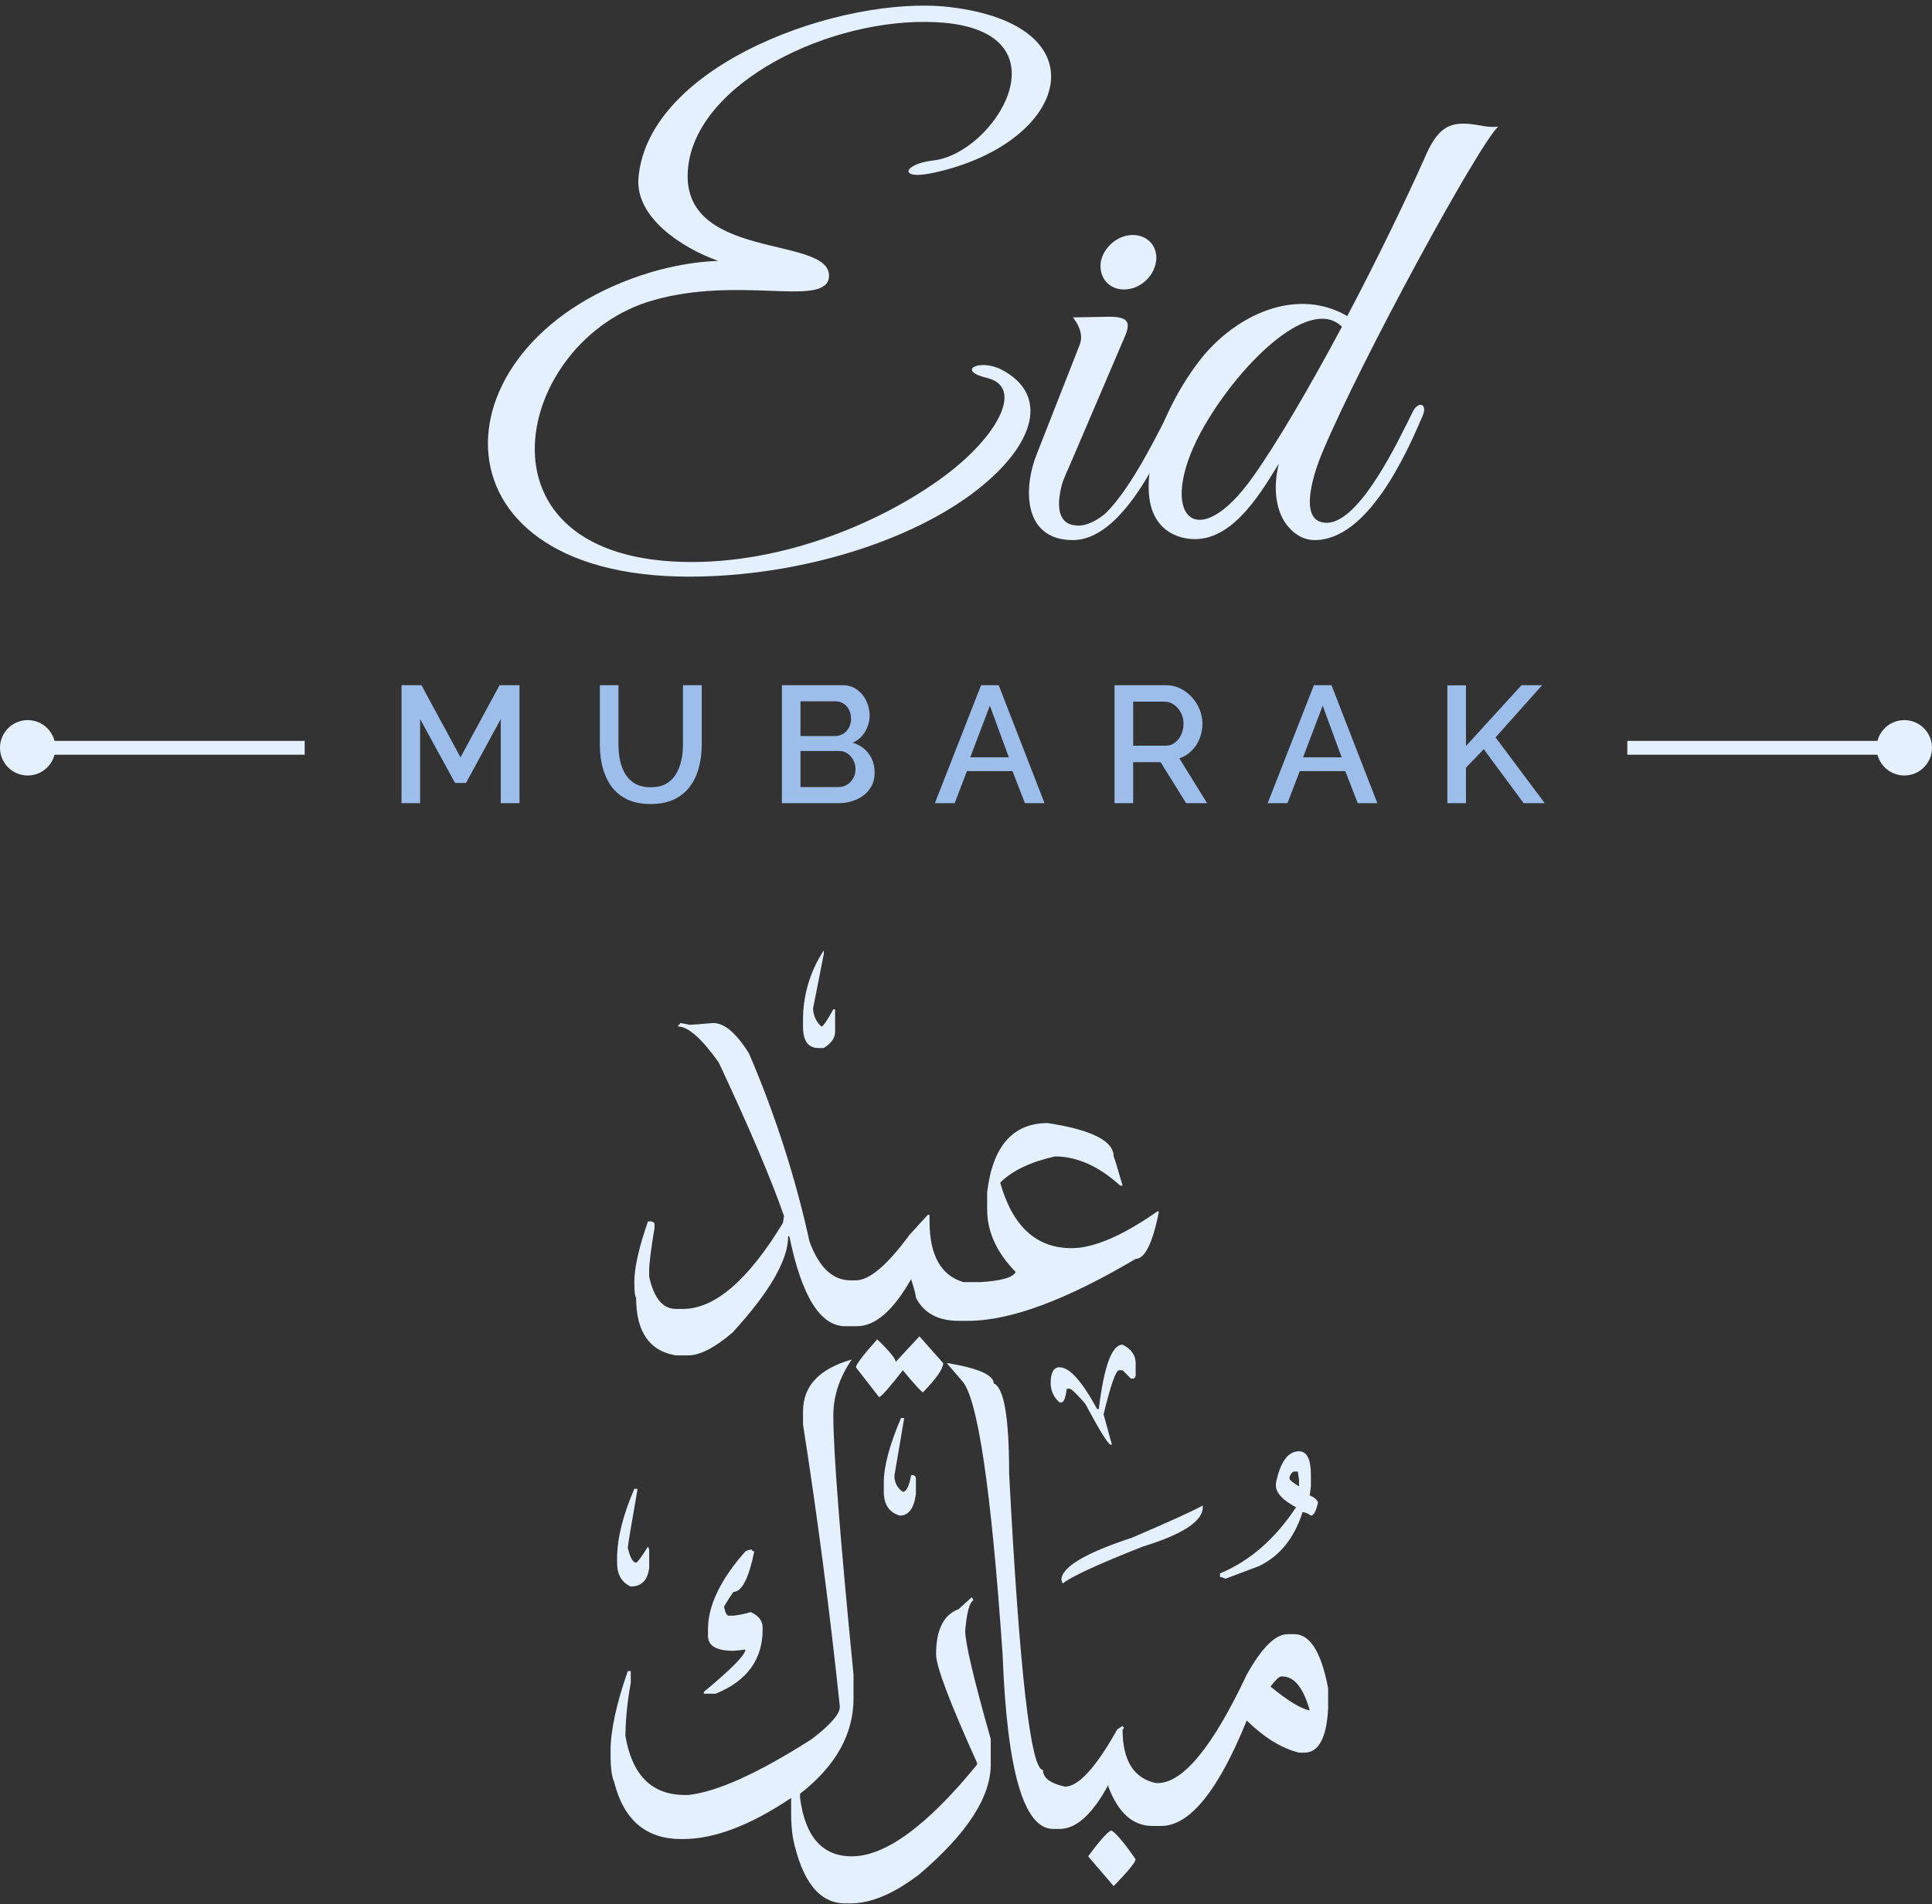 <svg width="279" height="275" viewBox="0 0 279 275" fill="none" xmlns="http://www.w3.org/2000/svg">
<rect x="0" y="0" width="279" height="275" fill="#333333" stroke="none"/>
<path fill-rule="evenodd" clip-rule="evenodd" d="M115.964 147.49V148.265C115.964 150.329 116.708 151.362 118.194 151.362H118.967C120.053 150.673 120.596 149.899 120.597 149.039V145.769H120.339C119.423 147.433 118.851 148.265 118.623 148.264C118.244 147.932 117.94 147.522 117.733 147.062C117.525 146.602 117.42 146.102 117.422 145.597L118.966 137.769V137.253C116.966 140.286 115.92 143.853 115.964 147.49ZM97.95 148.264C99.379 148.264 101.323 149.984 103.783 153.425C108.244 162.946 111.389 170.344 113.219 175.619C113.183 175.966 113.125 176.311 113.047 176.651C108.014 184.91 103.21 189.04 98.636 189.04H97.607C95.72 189.04 94.433 187.491 93.747 184.394V183.448C93.747 182.474 94.005 180.438 94.52 177.34V176.824C94.52 176.595 94.348 176.452 94.005 176.394H93.576C92.259 180.179 91.602 183.104 91.603 185.168C91.603 186.488 91.689 187.233 91.86 187.404C91.86 192.337 93.776 195.119 97.607 195.749H99.408C101.066 195.749 103.182 194.659 105.756 192.48C111.131 186.63 113.818 181.985 113.819 178.544H113.991C115.763 187.204 118.451 191.534 122.054 191.534H123.77C126.399 191.534 129.001 189.268 131.575 184.738C132.033 186.171 132.261 187.059 132.262 187.404C133.405 189.641 135.463 190.759 138.438 190.759H139.81C145.871 190.759 153.934 187.777 164 181.813C165.315 181.813 166.43 179.576 167.345 175.103C167.349 175.079 167.346 175.056 167.339 175.033C167.332 175.011 167.319 174.99 167.302 174.974C167.286 174.957 167.265 174.945 167.243 174.937C167.221 174.93 167.197 174.927 167.174 174.931C162.083 178.487 157.938 180.265 154.736 180.264C149.646 180.264 146.214 177.11 144.441 170.801C146.157 169.081 148.788 167.819 152.333 167.016C155.535 167.016 158.681 168.421 161.769 171.232H162.112C161.368 168.651 160.939 167.246 160.825 167.016C160.825 164.78 157.651 163.174 151.304 162.199C146.271 162.199 143.355 165.525 142.555 172.178V174.672C142.555 177.885 143.928 180.896 146.673 183.705C146.272 184.509 144.556 184.997 141.526 185.168H139.124C135.864 184.193 134.234 181.269 134.235 176.394V175.448H133.977L131.318 178.373C128.115 182.732 125.542 184.911 123.598 184.911H122.825C120.252 184.911 118.279 183.047 116.906 179.319C114.855 170 111.925 160.898 108.157 152.135C106.327 149.21 104.612 147.747 103.011 147.747C101.009 147.919 99.865 148.005 99.58 148.005C99.128 147.895 98.669 147.809 98.208 147.747C98.213 147.782 98.21 147.818 98.198 147.851C98.187 147.885 98.168 147.915 98.143 147.94C98.118 147.966 98.088 147.984 98.054 147.996C98.021 148.007 97.985 148.01 97.95 148.005V148.264ZM129.346 196.696C129.346 196.238 128.459 195.148 126.686 193.427C124.684 195.664 123.655 197.012 123.598 197.47L126.944 201.772C127.229 201.772 128.373 200.481 130.375 197.9C132.146 200.023 133.119 201.084 133.291 201.084C135.235 199.077 136.207 197.671 136.207 196.868L132.776 192.997L129.346 196.696ZM158.683 203.492H158.426C156.252 199.479 154.451 197.471 153.022 197.47H152.765C152.079 197.642 151.735 198.359 151.735 199.62C151.705 200.175 151.806 200.728 152.03 201.237C152.253 201.745 152.593 202.193 153.022 202.544H153.279C153.623 202.544 153.88 201.885 154.052 200.566H154.481C154.709 200.566 155.452 201.282 156.712 202.715C158.827 206.673 160.056 208.651 160.401 208.651H160.572L159.368 204.265C160.399 200.022 161.142 197.9 161.599 197.899H162.113L163.314 199.104H163.486C163.556 199.113 163.627 199.107 163.694 199.084C163.76 199.061 163.821 199.024 163.871 198.974C163.921 198.924 163.958 198.863 163.981 198.796C164.003 198.729 164.01 198.657 164 198.587V196.867C164 195.721 163.371 194.832 162.113 194.2C160.569 194.2 159.426 197.297 158.682 203.491L158.683 203.492ZM115.965 203.836V205.729C118.08 219.264 119.853 232.856 121.284 246.505C121.284 247.538 119.94 249.087 117.252 251.15C109.532 256.083 103.585 258.779 99.41 259.237H98.894C94.147 259.237 91.287 256.398 90.316 250.72V250.376C90.379 247.922 90.637 245.476 91.089 243.064V241.343H90.659C89 246.105 88.171 249.948 88.171 252.871V253.387C88.171 255.279 88.343 256.598 88.686 257.344C90.059 262.85 93.29 265.603 98.379 265.602H98.636C103.153 265.602 108.357 263.624 114.248 259.667V261.903C114.242 263.084 114.328 264.263 114.506 265.43C115.82 271.738 118.336 274.893 122.054 274.893H122.827C125.8 274.893 129.117 273.488 132.777 270.678C139.64 264.829 143.072 259.552 143.072 254.849V251.149C140.612 242.49 139.383 237.272 139.383 235.493C139.611 232.855 140.011 231.393 140.584 231.106L140.326 230.675L138.439 232.396C136.265 233.2 135.179 235.379 135.179 238.934C135.179 240.654 137.152 245.873 141.098 254.59V254.848C133.893 263.681 127.86 268.097 122.999 268.097C118.766 268.097 116.279 265.287 115.536 259.667V259.064C120.683 255.051 123.256 250.463 123.256 245.3V241.859C121.312 222.074 120.34 209.6 120.34 204.439C120.34 201.629 121.226 198.934 122.999 196.352C118.31 197.672 115.965 200.167 115.965 203.836ZM138.868 199.363C141.155 201.657 143.128 214.847 144.787 238.933C145.416 255.738 147.846 264.14 152.078 264.139H153.022C155.424 264.139 157.768 262.017 160.056 257.773V258.031C161.485 261.816 163.601 263.708 166.403 263.708H167.69C171.807 263.708 175.925 258.633 180.042 248.482C182.558 250.948 185.074 252.497 187.591 253.127H188.364C190.423 253.127 191.567 251.005 191.795 246.761V243.837C190.821 238.621 189.19 236.012 186.903 236.01H185.96C184.187 236.01 182.214 237.96 180.041 241.859C175.122 252.298 170.833 257.517 167.174 257.516H166.917C163.713 256.827 162.112 254.247 162.113 249.773C162.227 249.773 162.285 249.659 162.285 249.429C162.261 249.433 162.238 249.431 162.215 249.423C162.193 249.416 162.172 249.403 162.156 249.387C162.139 249.37 162.127 249.349 162.119 249.327C162.112 249.304 162.11 249.281 162.113 249.257L161.34 249.773C158.252 255.279 155.736 258.032 153.792 258.032C151.675 257.573 150.617 256.77 150.618 255.623C148.844 255.623 147.215 241.343 145.728 212.783C145.728 204.696 144.985 200.366 143.498 199.793C143.498 198.588 141.296 197.613 136.893 196.868H136.721L138.868 199.363ZM127.631 214.073V215.45C127.631 217.286 128.403 218.433 129.947 218.891C131.205 218.891 131.977 217.858 132.264 215.794V213.557C132.274 213.432 132.235 213.308 132.154 213.211C132.074 213.114 131.959 213.053 131.835 213.041H131.577C131.29 214.647 130.89 215.45 130.376 215.45C129.98 215.192 129.66 214.833 129.449 214.409C129.238 213.986 129.143 213.513 129.175 213.041L130.548 204.955V204.783H130.119C128.459 208.682 127.63 211.779 127.631 214.073ZM184.246 214.245V214.503C184.246 215.593 185.218 216.654 187.162 217.686C184.13 222.275 180.47 225.458 176.182 227.235V227.752C176.455 227.783 176.718 227.871 176.955 228.01L181.759 226.203C184.789 224.77 186.905 222.161 188.106 218.375C188.546 218.436 188.96 218.614 189.307 218.891C189.707 218.891 190.05 218.26 190.337 216.999C190.221 216.598 189.821 216.254 189.136 215.966L189.307 214.676V213.041C189.307 210.748 188.735 209.601 187.592 209.6C185.99 209.6 184.874 211.148 184.246 214.245ZM186.905 212.525H187.419L187.591 213.729V214.675C186.675 214.103 186.218 213.73 186.219 213.557V213.299C186.446 212.782 186.675 212.525 186.905 212.525ZM89.115 225.085V225.687C89.115 227.407 89.773 228.554 91.088 229.128C92.632 229.128 93.518 228.239 93.747 226.461V223.794L93.576 223.363C92.603 224.912 92.031 225.686 91.86 225.686C91.402 225.686 91.001 224.97 90.659 223.537C90.659 223.251 91.117 220.498 92.031 215.278V215.019H91.603C89.943 218.863 89.114 222.218 89.115 225.085ZM163.486 222.074C156.68 224.31 153.277 226.346 153.278 228.181L153.449 228.698C154.764 227.665 158.624 225.887 165.03 223.364C170.805 221.587 173.693 219.694 173.693 217.686V217.428C172.377 218.174 168.975 219.722 163.486 222.074ZM107.643 224.052C104.041 228.125 102.239 231.881 102.239 235.322V236.268C102.239 237.701 103.469 238.417 105.928 238.417L107.644 238.245C107.644 238.991 105.643 241.027 101.639 244.353V244.611H103.354C107.871 242.776 110.13 239.679 110.131 235.32V235.062C110.131 234.087 109.559 233.341 108.415 232.825C107.603 233.072 106.77 233.244 105.927 233.341H105.242C104.955 233.341 104.726 232.911 104.555 232.051C104.973 231.31 105.431 230.592 105.928 229.901C107.129 229.901 108.129 227.952 108.93 224.052C108.701 224.052 108.587 223.966 108.587 223.794C108.256 223.806 107.934 223.894 107.643 224.052ZM185.016 242.118H185.188C186.903 242.118 188.219 243.752 189.134 247.021C187.875 246.792 185.988 245.645 183.472 243.58C184.215 242.605 184.729 242.118 185.016 242.118ZM157.138 268.097L160.827 272.398C162.886 270.276 163.944 268.986 164.001 268.527C162.457 266.291 161.313 264.914 160.57 264.398H160.398C159.883 264.627 158.796 265.859 157.138 268.097Z" fill="#E5F0FF"/>
<path d="M279 108C279 110.209 277.209 112 275 112C272.791 112 271 110.209 271 108C271 105.791 272.791 104 275 104C277.209 104 279 105.791 279 108Z" fill="#E5F0FF"/>
<path d="M8 108C8 110.209 6.209 112 4 112C1.791 112 0 110.209 0 108C0 105.791 1.791 104 4 104C6.209 104 8 105.791 8 108Z" fill="#E5F0FF"/>
<path d="M144.519 53.328C141.351 51.792 138.087 53.52 142.503 54.576C147.783 55.824 144.327 62.544 137.223 68.112C128.967 74.544 114.663 81.168 99.879 81.168C66.855 81.168 74.343 48.912 94.407 43.344C106.599 39.888 118.503 44.208 119.655 40.368C121.095 33.552 96.903 38.352 99.495 23.28C101.703 10.992 121.671 1.872 136.647 3.312C154.215 5.136 143.559 22.224 134.727 23.184C130.407 23.664 129.543 26.16 135.015 24.912C154.407 20.592 159.399 3.6 137.031 1.008C121.767 -0.72 93.639 9.168 92.199 25.68C91.719 31.344 98.343 35.76 103.719 37.68C100.647 37.776 97.287 38.352 94.023 39.312C62.631 48.72 60.807 83.28 99.495 83.28C115.335 83.28 131.655 78.192 141.159 70.704C149.607 64.08 151.527 56.88 144.519 53.328Z" fill="#E5F0FF"/>
<path d="M166.928 37.872C167.312 35.664 165.776 33.936 163.568 33.936C161.456 33.936 159.344 35.664 158.96 37.872C158.672 40.08 160.112 41.808 162.32 41.808C164.528 41.808 166.544 40.08 166.928 37.872ZM153.392 69.84C153.584 69.168 154.544 67.056 154.544 67.056L162.224 49.104C163.28 46.8 163.28 45.744 160.208 45.744L154.928 45.84C155.312 46.32 156.656 48.048 155.888 49.872L149.744 65.52C147.728 70.512 147.728 78 154.928 78C162.032 78 167.504 65.808 170 60.432C170.864 58.512 169.52 57.84 168.752 59.568C166.064 64.944 162.896 70.896 159.728 74.064C158.672 75.024 156.848 76.08 155.408 75.888C152.72 75.696 152.528 73.008 153.392 69.84Z" fill="#E5F0FF"/>
<path d="M216.351 18.288C214.911 18.48 213.471 18 212.223 17.904C209.151 17.616 207.519 18.576 205.695 22.896C203.391 28.08 199.167 36.912 194.559 45.648C187.647 41.616 179.295 44.976 173.919 51.216C166.911 59.664 161.631 75.12 170.655 77.616C177.279 79.344 181.791 71.664 184.671 66.96C183.711 70.896 184.479 73.776 185.535 75.408C186.783 77.232 188.319 78 189.855 78C197.535 78 203.103 65.52 205.407 60.144C206.271 58.224 204.735 57.84 203.967 59.568C201.951 63.6 196.383 75.504 191.583 75.504C187.071 75.504 190.047 67.44 191.007 65.232C196.575 51.984 213.471 20.976 216.351 18.288ZM193.791 47.184C189.279 55.632 184.479 63.888 180.927 68.88C172.767 80.4 167.007 74.448 173.343 62.544C178.431 53.136 188.991 42.48 193.791 47.184Z" fill="#E5F0FF"/>
<path d="M235 107H275V109H235V107Z" fill="#E5F0FF"/>
<path d="M4 107H44V109H4V107Z" fill="#E5F0FF"/>
<path d="M72.311 116V103.856L67.294 113.072H65.71L60.67 103.856V116H57.983V98.96H60.862L66.502 109.376L72.142 98.96H75.022V116H72.311Z" fill="#9DBEEA"/>
<path d="M93.969 116.12C92.609 116.12 91.457 115.888 90.513 115.424C89.585 114.96 88.833 114.328 88.257 113.528C87.697 112.728 87.281 111.816 87.009 110.792C86.753 109.768 86.625 108.704 86.625 107.6V98.96H89.313V107.6C89.313 108.384 89.393 109.144 89.553 109.88C89.713 110.6 89.969 111.248 90.321 111.824C90.673 112.4 91.145 112.856 91.737 113.192C92.345 113.528 93.089 113.696 93.969 113.696C94.865 113.696 95.609 113.528 96.201 113.192C96.809 112.84 97.281 112.376 97.617 111.8C97.969 111.208 98.225 110.552 98.385 109.832C98.545 109.112 98.625 108.368 98.625 107.6V98.96H101.337V107.6C101.337 108.768 101.193 109.872 100.905 110.912C100.633 111.936 100.201 112.84 99.609 113.624C99.033 114.392 98.281 115 97.353 115.448C96.425 115.896 95.297 116.12 93.969 116.12Z" fill="#9DBEEA"/>
<path d="M126.304 111.608C126.304 112.52 126.064 113.304 125.584 113.96C125.12 114.616 124.488 115.12 123.688 115.472C122.888 115.824 122.008 116 121.048 116H112.912V98.96H121.696C122.496 98.96 123.184 99.176 123.76 99.608C124.352 100.024 124.8 100.568 125.104 101.24C125.424 101.896 125.584 102.584 125.584 103.304C125.584 104.136 125.368 104.92 124.936 105.656C124.52 106.376 123.92 106.912 123.136 107.264C124.112 107.552 124.88 108.08 125.44 108.848C126.016 109.6 126.304 110.52 126.304 111.608ZM123.544 111.104C123.544 110.624 123.44 110.192 123.232 109.808C123.04 109.408 122.768 109.088 122.416 108.848C122.08 108.592 121.68 108.464 121.216 108.464H115.6V113.672H121.048C121.528 113.672 121.952 113.56 122.32 113.336C122.704 113.096 123 112.784 123.208 112.4C123.432 112 123.544 111.568 123.544 111.104ZM115.6 101.288V106.304H120.544C120.992 106.304 121.392 106.2 121.744 105.992C122.096 105.768 122.376 105.472 122.584 105.104C122.792 104.72 122.896 104.288 122.896 103.808C122.896 103.312 122.8 102.88 122.608 102.512C122.416 102.128 122.152 101.832 121.816 101.624C121.496 101.4 121.12 101.288 120.688 101.288H115.6Z" fill="#9DBEEA"/>
<path d="M141.676 98.96H144.22L150.844 116H148.012L146.212 111.368H139.636L137.86 116H135.004L141.676 98.96ZM145.684 109.376L142.948 101.912L140.116 109.376H145.684Z" fill="#9DBEEA"/>
<path d="M160.951 116V98.96H168.367C169.135 98.96 169.839 99.12 170.479 99.44C171.119 99.76 171.671 100.184 172.135 100.712C172.615 101.24 172.983 101.832 173.239 102.488C173.511 103.144 173.647 103.816 173.647 104.504C173.647 105.256 173.511 105.976 173.239 106.664C172.967 107.352 172.575 107.944 172.063 108.44C171.567 108.936 170.983 109.296 170.311 109.52L174.319 116H171.295L167.599 110.072H163.639V116H160.951ZM163.639 107.696H168.343C168.839 107.696 169.279 107.552 169.663 107.264C170.047 106.976 170.351 106.592 170.575 106.112C170.799 105.616 170.911 105.08 170.911 104.504C170.911 103.912 170.783 103.384 170.527 102.92C170.271 102.44 169.935 102.056 169.519 101.768C169.119 101.48 168.679 101.336 168.199 101.336H163.639V107.696Z" fill="#9DBEEA"/>
<path d="M189.738 98.96H192.282L198.906 116H196.074L194.274 111.368H187.698L185.922 116H183.066L189.738 98.96ZM193.746 109.376L191.01 101.912L188.178 109.376H193.746Z" fill="#9DBEEA"/>
<path d="M209.014 116V98.984H211.702V107.744L219.718 98.96H222.694L215.974 106.496L223.078 116H220.03L214.27 108.2L211.702 110.864V116H209.014Z" fill="#9DBEEA"/>
</svg>
